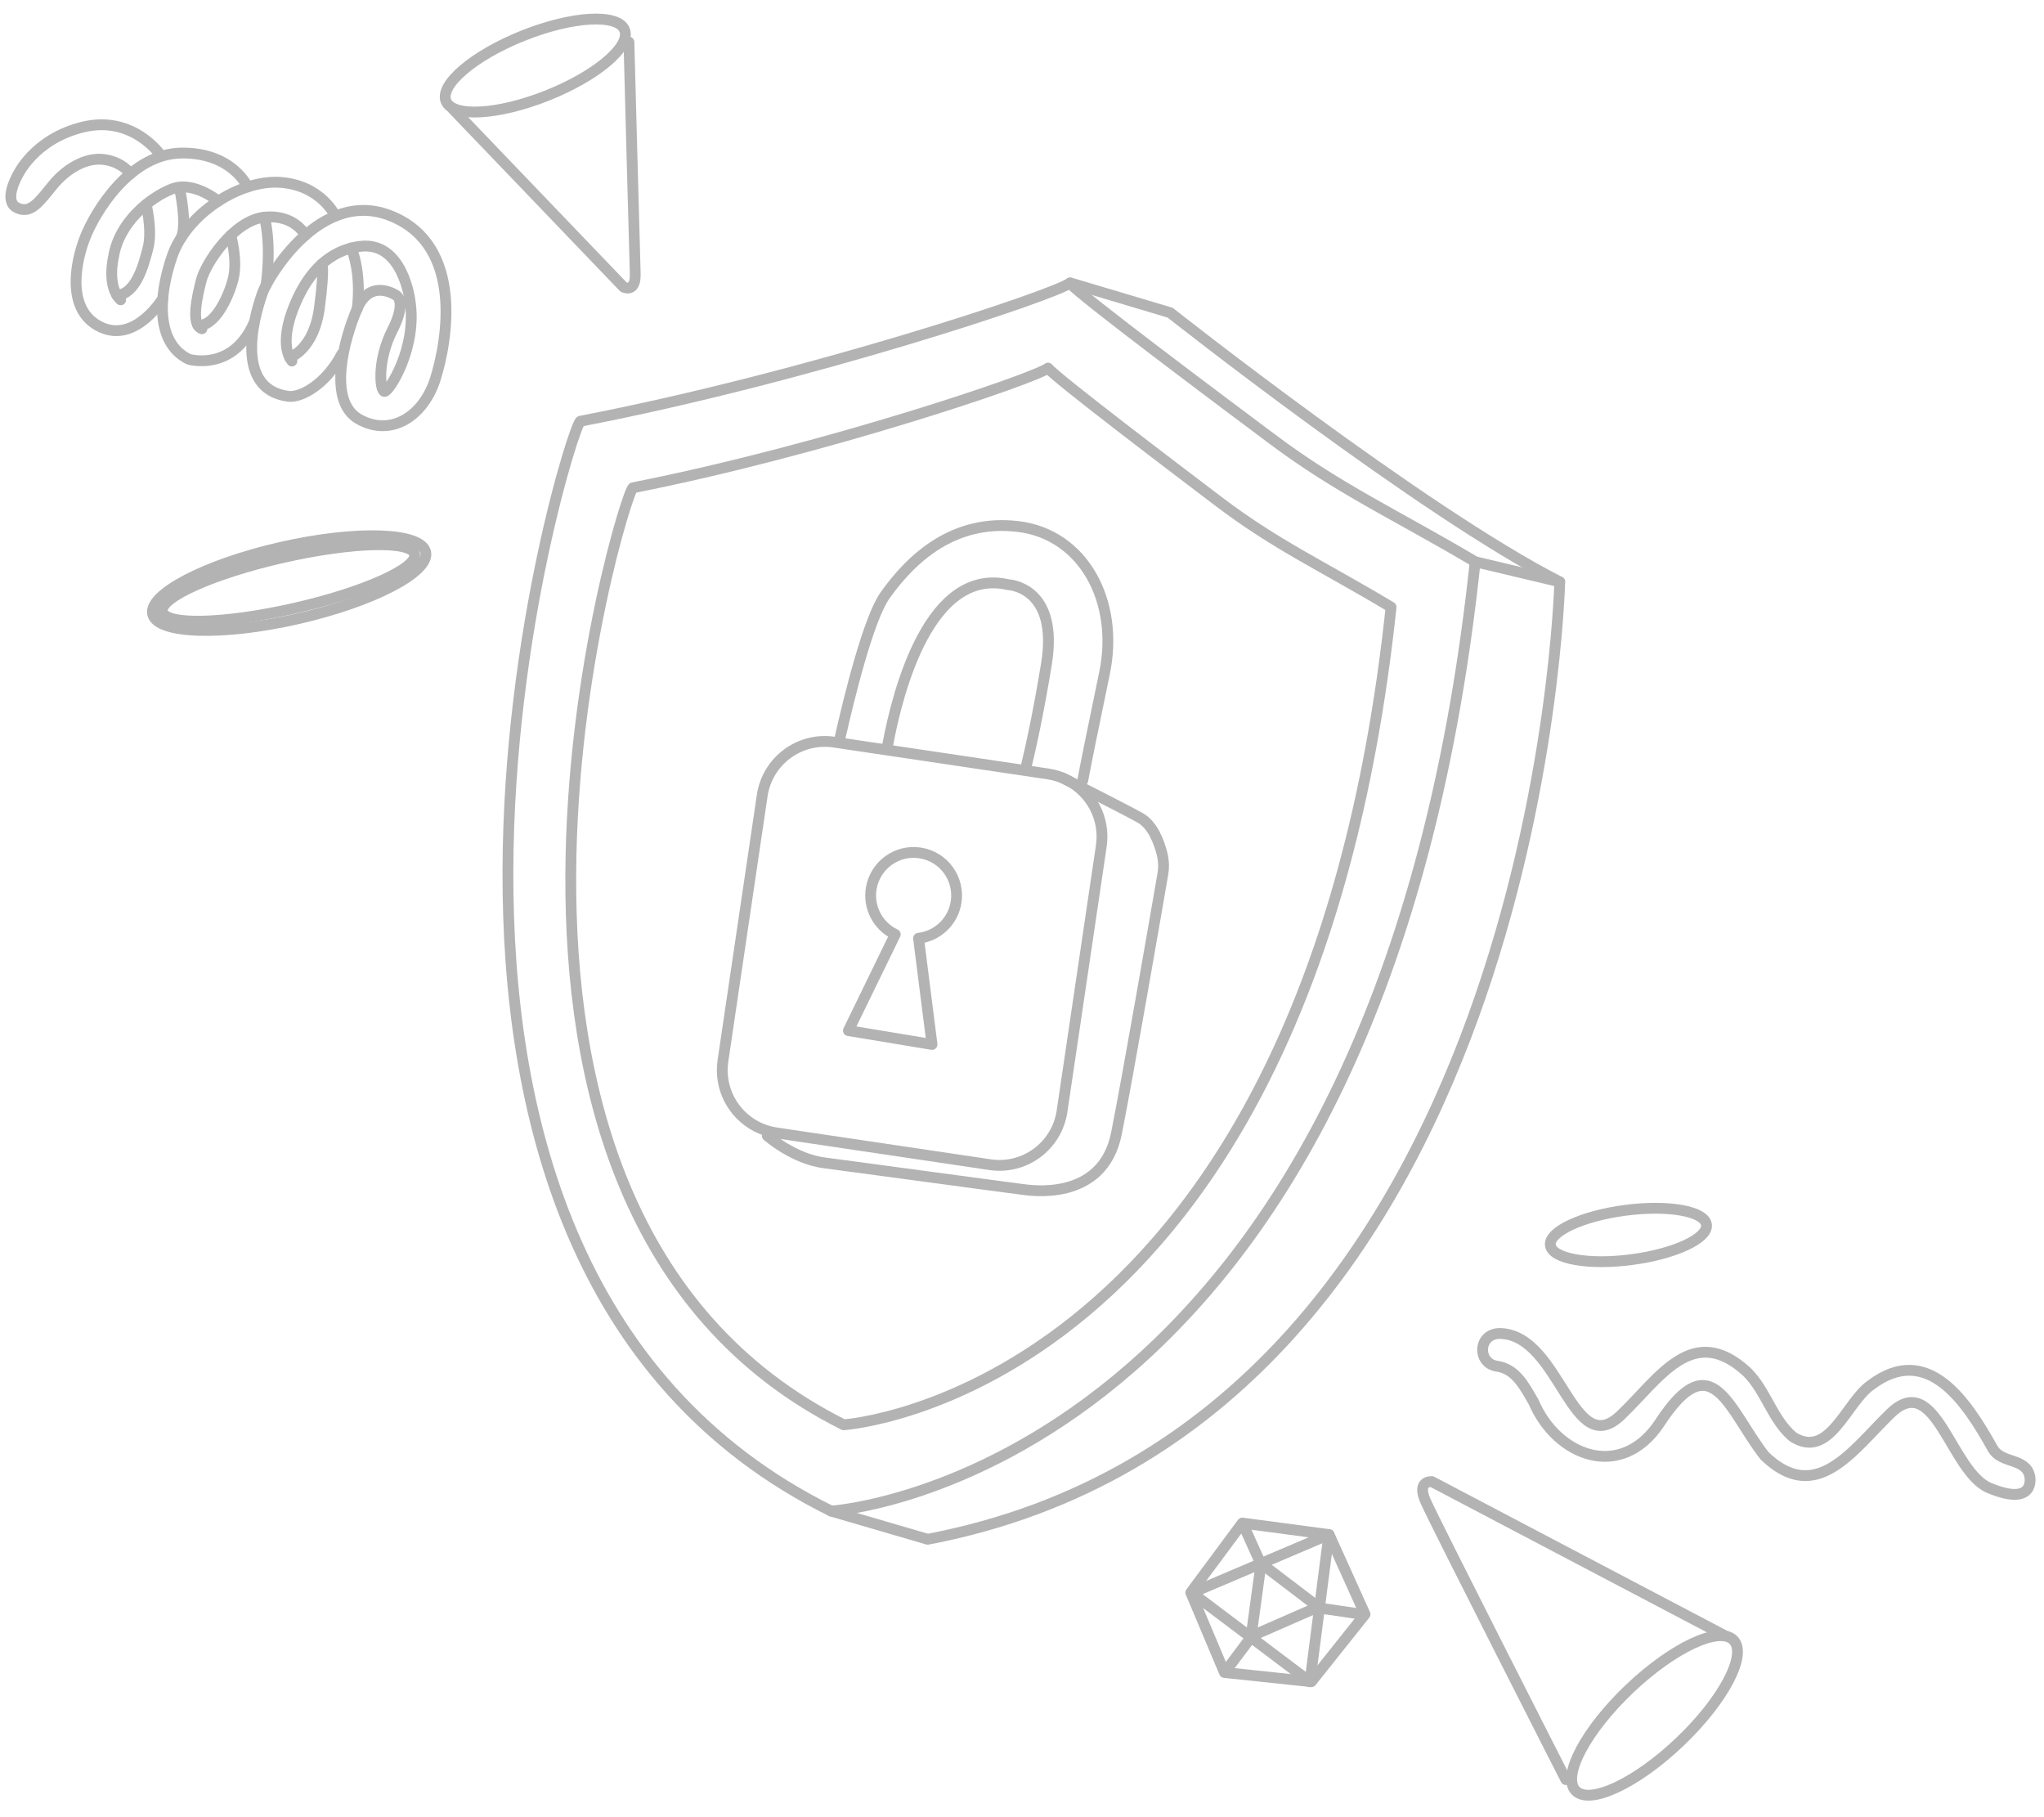 <svg viewBox="0 0 189 168" fill="none" xmlns="http://www.w3.org/2000/svg">
    <path d="M110.215 147.261L121.126 155.481L122.877 141.874L110.215 147.261Z" stroke="#B3B3B3" stroke-linecap="round" stroke-linejoin="round"/>
    <path d="M121.886 148.563L116.606 144.544L115.688 151.274L121.886 148.563Z" stroke="#B3B3B3" stroke-linecap="round" stroke-linejoin="round"/>
    <path d="M116.471 144.327L114.947 140.936" stroke="#B3B3B3" stroke-linecap="round" stroke-linejoin="round"/>
    <path d="M115.558 151.531L113.307 154.535" stroke="#B3B3B3" stroke-linecap="round" stroke-linejoin="round"/>
    <path d="M122.01 148.666L125.816 149.222" stroke="#B3B3B3" stroke-linecap="round" stroke-linejoin="round"/>
    <path d="M122.895 141.874L114.874 140.808L110.107 147.235L113.22 154.624L121.255 155.473L126.219 149.242L122.895 141.874Z" stroke="#B3B3B3" stroke-linecap="round" stroke-linejoin="round"/>
    <path d="M183.975 137.581C180.353 136.087 179.002 126.595 174.801 130.673C171.282 134.089 167.932 139.195 163.162 134.59C159.828 130.314 158.31 124.103 153.446 131.581C149.892 136.906 143.957 134.671 141.793 129.584C140.971 128.199 140.187 126.554 138.406 126.304C136.53 126.032 136.656 123.161 138.826 123.284C144.294 123.593 145.399 135.101 149.86 130.849C153.455 127.423 156.508 122.213 161.54 126.845C163.313 128.6 163.875 131.233 165.786 132.842C169.159 134.986 170.728 129.622 172.981 128.06C178.284 124.039 181.904 129.705 184.258 133.916C185.07 135.352 187.335 134.746 187.688 136.499C187.709 136.59 188.202 139.321 183.976 137.579L183.975 137.581Z" stroke="#B3B3B3" stroke-linecap="round" stroke-linejoin="round"/>
    <path d="M27.487 57.218C34.457 55.635 39.773 52.87 39.36 51.041C38.946 49.213 32.96 49.014 25.989 50.597C19.018 52.181 13.702 54.946 14.116 56.774C14.53 58.603 20.516 58.801 27.487 57.218Z" stroke="#B3B3B3" stroke-linecap="round" stroke-linejoin="round"/>
    <path d="M27.205 56.238C33.647 54.775 38.632 52.539 38.339 51.245C38.047 49.95 32.587 50.087 26.145 51.55C19.703 53.013 14.718 55.248 15.011 56.543C15.304 57.837 20.763 57.701 27.205 56.238Z" stroke="#B3B3B3" stroke-linecap="round" stroke-linejoin="round"/>
    <path d="M50.596 8.833C55.157 7.018 58.362 4.305 57.755 2.773C57.148 1.242 52.959 1.471 48.397 3.287C43.836 5.102 40.631 7.815 41.238 9.346C41.845 10.878 46.035 10.648 50.596 8.833Z" stroke="#B3B3B3" stroke-linecap="round" stroke-linejoin="round"/>
    <path d="M41.831 10.034L57.661 26.542C57.661 26.542 58.797 27.134 58.737 25.28C58.676 23.425 58.155 3.897 58.155 3.897" stroke="#B3B3B3" stroke-linecap="round" stroke-linejoin="round"/>
    <path d="M31.625 32.701C30.164 35.519 27.83 36.789 26.679 36.64C21.244 35.939 23.825 28.292 24.313 26.972C24.758 25.768 29.601 17.23 36.251 20.004C42.902 22.779 41.353 31.514 40.268 34.992C39.183 38.47 36.172 40.42 33.201 38.759C30.23 37.099 31.818 31.347 33.031 28.525C34.243 25.702 36.588 27.281 36.588 27.281C36.588 27.281 37.696 27.743 36.275 30.539C34.853 33.335 35.129 36.136 35.548 36.189C35.966 36.242 38.62 32.118 37.905 27.77C37.905 27.77 37.251 22.288 33.304 22.775C31.823 22.958 30.655 23.594 29.735 24.432C28.202 25.828 27.358 27.782 26.903 29.114C26.559 30.123 26.08 32.2 26.991 33.381" stroke="#B3B3B3" stroke-linecap="round" stroke-linejoin="round"/>
    <path d="M32.479 22.921C32.479 22.921 33.463 25.111 33.025 28.59" stroke="#B3B3B3" stroke-linecap="round" stroke-linejoin="round"/>
    <path d="M26.782 33.049C26.782 33.049 29.033 32.37 29.545 28.393C30.058 24.416 29.737 24.432 29.737 24.432" stroke="#B3B3B3" stroke-linecap="round" stroke-linejoin="round"/>
    <path d="M31.016 19.977C31.016 19.977 29.719 17.137 25.933 16.862C22.146 16.587 17.275 19.786 15.928 23.654C14.581 27.523 14.46 31.763 17.458 33.214C17.458 33.214 21.483 34.407 23.483 29.86" stroke="#B3B3B3" stroke-linecap="round" stroke-linejoin="round"/>
    <path d="M28.237 21.745C28.237 21.745 27.253 19.8 24.458 20.077C21.663 20.354 19.034 24.271 18.61 25.917C18.186 27.564 17.653 30.049 18.67 30.393" stroke="#B3B3B3" stroke-linecap="round" stroke-linejoin="round"/>
    <path d="M24.596 26.372C24.596 26.372 25.15 22.933 24.456 20.077" stroke="#B3B3B3" stroke-linecap="round" stroke-linejoin="round"/>
    <path d="M21.336 21.756C21.336 21.756 22.006 24.058 21.558 25.807C21.11 27.557 19.817 30.23 18.291 30.07" stroke="#B3B3B3" stroke-linecap="round" stroke-linejoin="round"/>
    <path d="M22.901 17.283C22.901 17.283 21.492 14.084 16.769 14.15C12.045 14.216 8.812 19.542 7.862 21.974C6.912 24.404 6.137 28.773 9.346 30.251C12.552 31.729 15.055 27.598 15.055 27.598" stroke="#B3B3B3" stroke-linecap="round" stroke-linejoin="round"/>
    <path d="M20.187 18.592C20.187 18.592 17.886 16.674 15.873 17.478C13.859 18.281 11.012 20.544 10.498 23.738C10.498 23.738 9.83 26.486 11.156 27.72" stroke="#B3B3B3" stroke-linecap="round" stroke-linejoin="round"/>
    <path d="M13.515 18.896C13.515 18.896 14.109 21.294 13.685 22.94C13.262 24.587 12.563 27.16 10.817 27.306" stroke="#B3B3B3" stroke-linecap="round" stroke-linejoin="round"/>
    <path d="M16.596 17.397C16.596 17.397 17.334 20.656 16.763 21.96" stroke="#B3B3B3" stroke-linecap="round" stroke-linejoin="round"/>
    <path d="M14.827 14.311C14.827 14.311 12.296 10.633 7.694 11.741C3.092 12.85 1.591 16.272 1.591 16.272C1.591 16.272 0.284 18.566 1.557 19.201C2.83 19.837 3.619 18.661 4.879 17.123C6.139 15.585 7.951 14.518 9.631 14.747C11.312 14.976 12.07 16.065 12.07 16.065" stroke="#B3B3B3" stroke-linecap="round" stroke-linejoin="round"/>
    <path d="M150.872 116.453C154.857 115.929 157.955 114.485 157.79 113.226C157.625 111.967 154.261 111.372 150.275 111.895C146.29 112.419 143.192 113.864 143.357 115.122C143.521 116.381 146.886 116.977 150.872 116.453Z" stroke="#B3B3B3" stroke-linecap="round" stroke-linejoin="round"/>
    <path d="M76.856 139.7C29.033 116.065 52.699 39.129 53.674 38.94C74.609 34.907 97.626 27.226 98.92 26.169C99.925 27.354 113.093 37.196 117.643 40.599C123.849 45.242 128.963 47.528 136.403 51.933C127.417 136.565 76.856 139.7 76.856 139.7V139.7Z" stroke="#B3B3B3" stroke-linecap="round" stroke-linejoin="round"/>
    <path d="M78.01 131.723C37.517 111.474 57.705 45.257 58.533 45.093C76.284 41.587 95.806 34.942 96.903 34.031C97.752 35.049 108.895 43.491 112.747 46.411C117.999 50.393 122.33 52.353 128.628 56.129C120.869 128.939 78.01 131.723 78.01 131.723V131.723Z" stroke="#B3B3B3" stroke-linecap="round" stroke-linejoin="round"/>
    <path d="M98.964 26.153L108.198 28.908C108.198 28.908 131.444 47.271 144.223 53.791C144.223 53.791 142.367 131.529 85.781 142.307L76.856 139.702" stroke="#B3B3B3" stroke-linecap="round" stroke-linejoin="round"/>
    <path d="M136.402 51.933L144.223 53.79" stroke="#B3B3B3" stroke-linecap="round" stroke-linejoin="round"/>
    <path d="M91.553 107.676L71.778 104.737C71.109 104.637 70.484 104.428 69.918 104.131C67.775 103.005 66.472 100.611 66.848 98.076L70.478 73.55C70.953 70.346 73.928 68.134 77.126 68.61L96.901 71.55C97.575 71.649 98.204 71.861 98.775 72.163C100.909 73.291 102.207 75.681 101.833 78.211L98.202 102.737C97.727 105.941 94.753 108.152 91.555 107.676H91.553Z" stroke="#B3B3B3" stroke-linecap="round" stroke-linejoin="round"/>
    <path d="M70.955 105.007C70.955 105.007 73.403 107.176 76.319 107.522C77.319 107.641 94.086 109.92 94.547 109.962C95.008 110.005 101.948 111.259 103.236 104.774C104.367 99.076 106.925 84.269 107.53 80.763C107.629 80.188 107.611 79.598 107.473 79.03C107.212 77.95 106.627 76.278 105.422 75.61C103.577 74.587 98.229 71.909 98.229 71.909" stroke="#B3B3B3" stroke-linecap="round" stroke-linejoin="round"/>
    <path d="M88.4 83.438C88.758 81.269 87.292 79.22 85.127 78.861C82.963 78.502 80.918 79.971 80.559 82.14C80.263 83.934 81.215 85.646 82.779 86.387L78.448 95.28L86.18 96.561L84.934 86.744C86.652 86.547 88.104 85.232 88.4 83.438V83.438Z" stroke="#B3B3B3" stroke-linecap="round" stroke-linejoin="round"/>
    <path d="M82.075 68.905C83.018 63.827 85.975 52.369 93.242 54.058C93.242 54.058 97.933 54.235 96.757 61.408C96.001 66.022 95.283 69.241 94.866 70.95" stroke="#B3B3B3" stroke-linecap="round" stroke-linejoin="round"/>
    <path d="M77.647 68.332C78.517 64.466 80.302 57.198 81.846 55.028C84.293 51.592 88.201 47.941 94.184 48.683C100.165 49.425 103.515 55.557 102.129 62.234C101.102 67.177 100.374 70.744 100.115 72.166" stroke="#B3B3B3" stroke-linecap="round" stroke-linejoin="round"/>
    <path d="M155.317 161.047C159.351 157.206 161.581 152.995 160.296 151.64C159.012 150.285 154.7 152.3 150.665 156.14C146.631 159.98 144.402 164.192 145.686 165.547C146.971 166.902 151.282 164.887 155.317 161.047Z" stroke="#B3B3B3" stroke-linecap="round" stroke-linejoin="round"/>
    <path d="M159.381 151.162L132.405 136.979C132.405 136.979 130.961 136.837 131.805 138.764C132.648 140.689 144.789 164.526 144.789 164.526" stroke="#B3B3B3" stroke-linecap="round" stroke-linejoin="round"/>
</svg>
